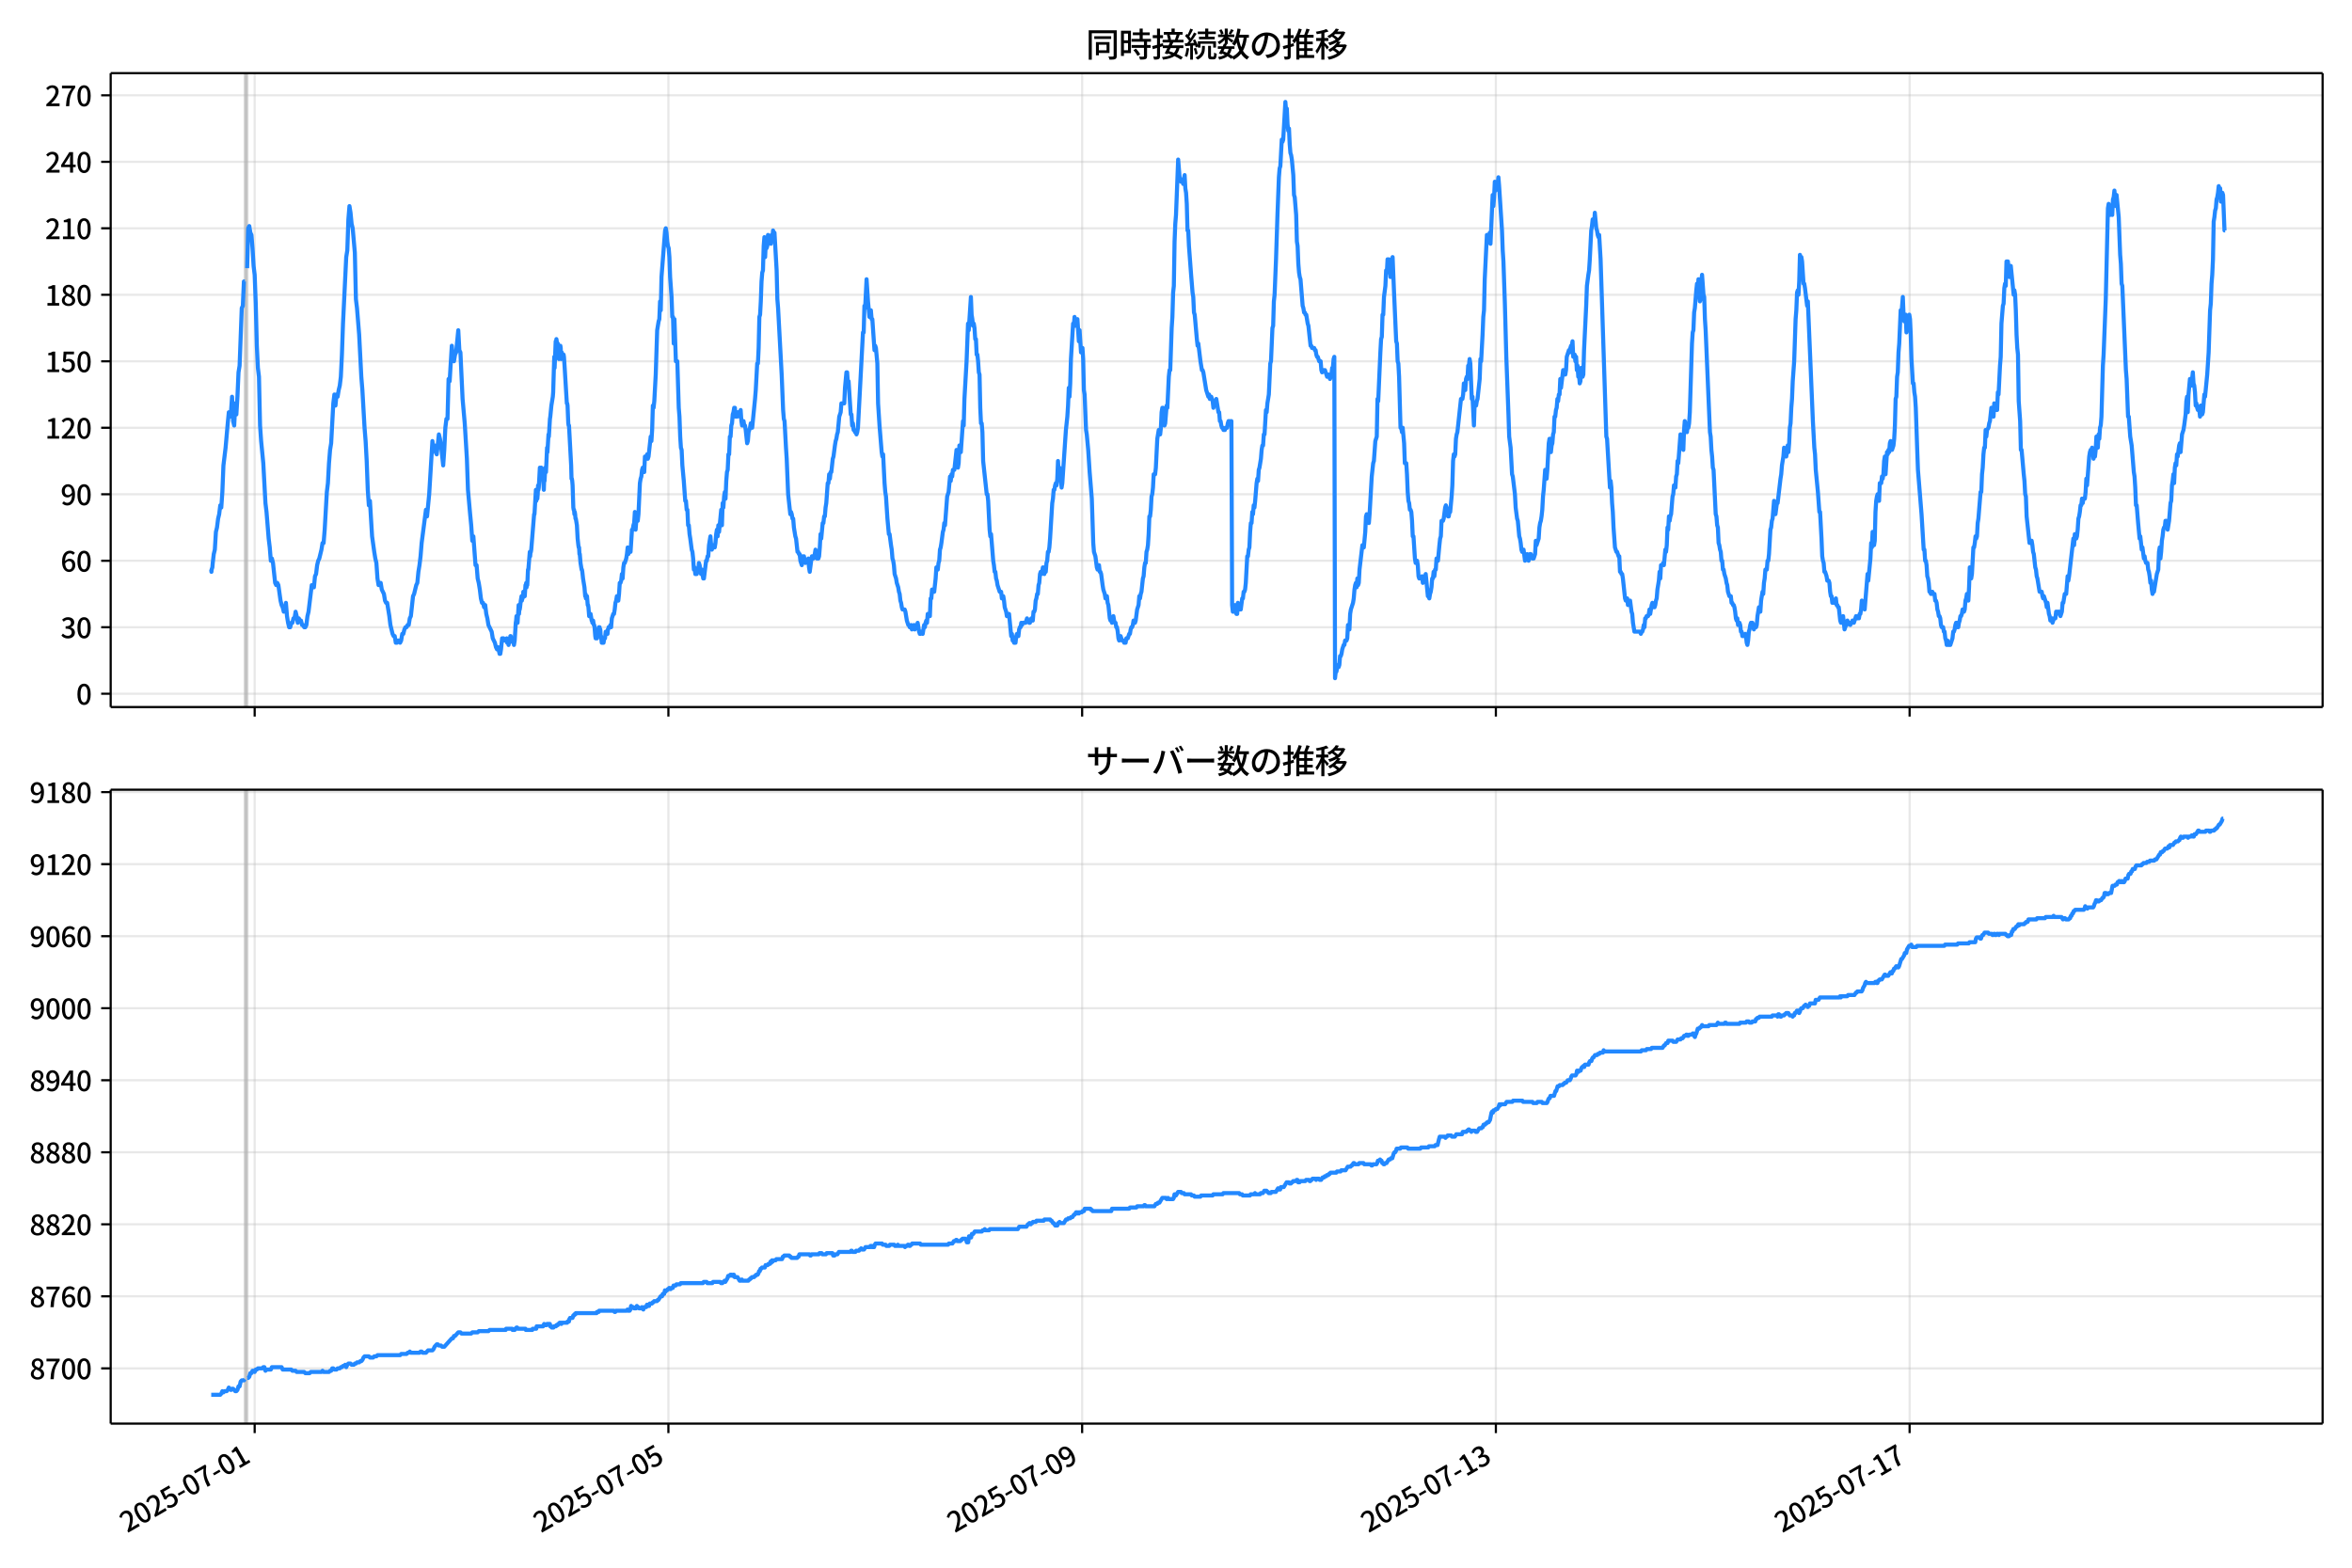 <!DOCTYPE svg  PUBLIC '-//W3C//DTD SVG 1.1//EN'  'http://www.w3.org/Graphics/SVG/1.1/DTD/svg11.dtd'>
<svg version="1.1" viewBox="0 0 864 576" xmlns="http://www.w3.org/2000/svg" xmlns:xlink="http://www.w3.org/1999/xlink">
 <defs>
  <style type="text/css">*{stroke-linejoin: round; stroke-linecap: butt}</style>
 </defs>
 <g id="aa">
  <g id="ab">
   <path d="m0 576h864v-576h-864z" fill="#fff"/>
  </g>
  <g id="ac">
   <g id="ad">
    <path d="m40.66 259.78h812.54v-232.9h-812.54z" fill="#fff"/>
   </g>
   <g id="ae">
    <path d="m89.991 259.78h.792v-232.9h-.792z" clip-path="url(#c)" fill="#808080" opacity=".3" stroke="#808080"/>
   </g>
   <g id="af">
    <g id="ag">
     <g id="ah">
      <path d="m93.553 259.78v-232.9" clip-path="url(#c)" fill="none" stroke="#b0b0b0" stroke-linecap="square" stroke-opacity=".3" stroke-width=".8"/>
     </g>
     <g id="ai">
      <defs>
       <path id="f" d="m0 0v3.5" stroke="#000" stroke-width=".8"/>
      </defs>
      <use x="93.553" y="259.778" stroke="#000000" stroke-width=".8" xlink:href="#f"/>
     </g>
    </g>
    <g id="aj">
     <g id="ak">
      <path d="m245.54 259.78v-232.9" clip-path="url(#c)" fill="none" stroke="#b0b0b0" stroke-linecap="square" stroke-opacity=".3" stroke-width=".8"/>
     </g>
     <g id="al">
      <use x="245.537" y="259.778" stroke="#000000" stroke-width=".8" xlink:href="#f"/>
     </g>
    </g>
    <g id="am">
     <g id="an">
      <path d="m397.52 259.78v-232.9" clip-path="url(#c)" fill="none" stroke="#b0b0b0" stroke-linecap="square" stroke-opacity=".3" stroke-width=".8"/>
     </g>
     <g id="ao">
      <use x="397.52" y="259.778" stroke="#000000" stroke-width=".8" xlink:href="#f"/>
     </g>
    </g>
    <g id="ap">
     <g id="aq">
      <path d="m549.5 259.78v-232.9" clip-path="url(#c)" fill="none" stroke="#b0b0b0" stroke-linecap="square" stroke-opacity=".3" stroke-width=".8"/>
     </g>
     <g id="ar">
      <use x="549.504" y="259.778" stroke="#000000" stroke-width=".8" xlink:href="#f"/>
     </g>
    </g>
    <g id="as">
     <g id="at">
      <path d="m701.49 259.78v-232.9" clip-path="url(#c)" fill="none" stroke="#b0b0b0" stroke-linecap="square" stroke-opacity=".3" stroke-width=".8"/>
     </g>
     <g id="au">
      <use x="701.487" y="259.778" stroke="#000000" stroke-width=".8" xlink:href="#f"/>
     </g>
    </g>
   </g>
   <g id="av">
    <g id="aw">
     <g id="ax">
      <path d="m40.66 254.89h812.54" clip-path="url(#c)" fill="none" stroke="#b0b0b0" stroke-linecap="square" stroke-opacity=".3" stroke-width=".8"/>
     </g>
     <g id="ay">
      <defs>
       <path id="b" d="m0 0h-3.5" stroke="#000" stroke-width=".8"/>
      </defs>
      <use x="40.66" y="254.892" stroke="#000000" stroke-width=".8" xlink:href="#b"/>
     </g>
     <g id="az">
      <!-- 0 -->
      <g transform="translate(27.96 258.88) scale(.1 -.1)">
       <defs>
        <path id="a" transform="scale(.016)" d="m1830-90q-460 0-806 275-346 276-535 823-188 547-188 1366 0 820 188 1357 189 538 535 803 346 266 806 266 461 0 800-269 340-269 528-803 189-534 189-1354 0-819-189-1366-188-547-528-823-339-275-800-275zm0 589q237 0 422 185 186 186 288 599 103 413 103 1091 0 679-103 1082-102 403-288 582-185 180-422 180-236 0-422-180-186-179-292-582-105-403-105-1082 0-678 105-1091 106-413 292-599 186-185 422-185z"/>
       </defs>
       <use xlink:href="#a"/>
      </g>
     </g>
    </g>
    <g id="ba">
     <g id="bb">
      <path d="m40.66 230.46h812.54" clip-path="url(#c)" fill="none" stroke="#b0b0b0" stroke-linecap="square" stroke-opacity=".3" stroke-width=".8"/>
     </g>
     <g id="bc">
      <use x="40.66" y="230.462" stroke="#000000" stroke-width=".8" xlink:href="#b"/>
     </g>
     <g id="bd">
      <!-- 30 -->
      <g transform="translate(22.26 234.45) scale(.1 -.1)">
       <defs>
        <path id="r" transform="scale(.016)" d="m1715-90q-371 0-656 90t-503 240q-217 150-377 323l359 474q211-205 479-359 269-153 634-153 269 0 467 92 199 93 311 266t112 423q0 256-125 451t-429 300q-304 106-835 106v551q467 0 732 105 266 106 384 291 119 186 119 423 0 307-192 489-192 183-531 183-269 0-503-119-233-118-438-316l-384 460q282 256 614 413 333 157 737 157 422 0 748-144 327-144 512-413 186-269 186-659 0-403-221-685-221-281-592-422v-26q269-70 490-227t349-400 128-557q0-422-215-726-214-304-573-468-358-163-787-163z"/>
       </defs>
       <use xlink:href="#r"/>
       <use transform="translate(57)" xlink:href="#a"/>
      </g>
     </g>
    </g>
    <g id="be">
     <g id="bf">
      <path d="m40.66 206.03h812.54" clip-path="url(#c)" fill="none" stroke="#b0b0b0" stroke-linecap="square" stroke-opacity=".3" stroke-width=".8"/>
     </g>
     <g id="bg">
      <use x="40.66" y="206.032" stroke="#000000" stroke-width=".8" xlink:href="#b"/>
     </g>
     <g id="bh">
      <!-- 60 -->
      <g transform="translate(22.26 210.02) scale(.1 -.1)">
       <defs>
        <path id="m" transform="scale(.016)" d="m1971-90q-339 0-634 144-294 144-518 435-224 292-352 733-128 442-128 1044 0 678 147 1161 148 483 397 784 250 301 570 445t665 144q397 0 688-147 292-147 490-359l-403-448q-128 154-327 253-198 99-409 99-307 0-567-182-259-182-413-605-153-422-153-1145 0-608 115-1002t326-589q212-195 493-195 212 0 375 121 163 122 259 343t96 522q0 300-90 511-89 212-259 320-169 109-419 109-211 0-451-134t-458-461l-25 538q134 192 313 323t374 201q196 71 375 71 397 0 694-163 298-163 467-490 170-326 170-825 0-468-195-817-195-348-512-544-317-195-701-195z"/>
       </defs>
       <use xlink:href="#m"/>
       <use transform="translate(57)" xlink:href="#a"/>
      </g>
     </g>
    </g>
    <g id="bi">
     <g id="bj">
      <path d="m40.66 181.6h812.54" clip-path="url(#c)" fill="none" stroke="#b0b0b0" stroke-linecap="square" stroke-opacity=".3" stroke-width=".8"/>
     </g>
     <g id="bk">
      <use x="40.66" y="181.602" stroke="#000000" stroke-width=".8" xlink:href="#b"/>
     </g>
     <g id="bl">
      <!-- 90 -->
      <g transform="translate(22.26 185.59) scale(.1 -.1)">
       <defs>
        <path id="k" transform="scale(.016)" d="m1562-90q-410 0-708 150-297 151-502 356l403 461q141-160 346-256t422-96q224 0 425 102 202 103 352 333 151 230 237 614 87 384 87 941 0 589-115 970t-323 563-496 182q-205 0-372-118-166-118-262-336t-96-525q0-301 86-512 87-211 259-323 173-112 417-112 224 0 460 141 237 141 448 461l32-544q-134-180-313-314t-371-208-384-74q-391 0-689 166-297 167-467 496-169 330-169 823 0 467 195 816t515 541 698 192q339 0 636-138 298-137 519-419 221-281 349-710t128-1018q0-691-141-1187t-391-807q-249-310-563-461-313-150-652-150z"/>
       </defs>
       <use xlink:href="#k"/>
       <use transform="translate(57)" xlink:href="#a"/>
      </g>
     </g>
    </g>
    <g id="bm">
     <g id="bn">
      <path d="m40.66 157.17h812.54" clip-path="url(#c)" fill="none" stroke="#b0b0b0" stroke-linecap="square" stroke-opacity=".3" stroke-width=".8"/>
     </g>
     <g id="bo">
      <use x="40.66" y="157.172" stroke="#000000" stroke-width=".8" xlink:href="#b"/>
     </g>
     <g id="bp">
      <!-- 120 -->
      <g transform="translate(16.56 161.16) scale(.1 -.1)">
       <defs>
        <path id="j" transform="scale(.016)" d="m544 0v608h1037v3277h-845v467q333 58 579 147 247 90 451 218h557v-4109h915v-608h-2694z"/>
        <path id="e" transform="scale(.016)" d="m282 0v429q697 621 1164 1136 468 515 701 956 234 442 234 826 0 256-87 451-86 196-262 301-176 106-445 106-275 0-506-151-230-150-422-368l-416 410q301 333 637 518 336 186 803 186 429 0 749-176t496-493 176-745q0-455-224-919t-615-935q-390-470-889-950 186 20 394 36t374 16h1184v-634h-3046z"/>
       </defs>
       <use xlink:href="#j"/>
       <use transform="translate(57)" xlink:href="#e"/>
       <use transform="translate(114)" xlink:href="#a"/>
      </g>
     </g>
    </g>
    <g id="bq">
     <g id="br">
      <path d="m40.66 132.74h812.54" clip-path="url(#c)" fill="none" stroke="#b0b0b0" stroke-linecap="square" stroke-opacity=".3" stroke-width=".8"/>
     </g>
     <g id="bs">
      <use x="40.66" y="132.743" stroke="#000000" stroke-width=".8" xlink:href="#b"/>
     </g>
     <g id="bt">
      <!-- 150 -->
      <g transform="translate(16.56 136.73) scale(.1 -.1)">
       <defs>
        <path id="l" transform="scale(.016)" d="m1715-90q-365 0-653 90t-506 237q-217 147-383 307l352 480q134-134 294-246t361-183q202-70 452-70 262 0 473 118 212 119 333 346 122 227 122 541 0 460-247 716-246 256-649 256-224 0-384-64t-365-198l-365 237 141 2240h2387v-627h-1747l-109-1204q154 77 307 118 154 42 340 42 397 0 723-160t518-490q192-329 192-847 0-519-224-887t-586-560q-361-192-777-192z"/>
       </defs>
       <use xlink:href="#j"/>
       <use transform="translate(57)" xlink:href="#l"/>
       <use transform="translate(114)" xlink:href="#a"/>
      </g>
     </g>
    </g>
    <g id="bu">
     <g id="bv">
      <path d="m40.66 108.31h812.54" clip-path="url(#c)" fill="none" stroke="#b0b0b0" stroke-linecap="square" stroke-opacity=".3" stroke-width=".8"/>
     </g>
     <g id="bw">
      <use x="40.66" y="108.313" stroke="#000000" stroke-width=".8" xlink:href="#b"/>
     </g>
     <g id="bx">
      <!-- 180 -->
      <g transform="translate(16.56 112.3) scale(.1 -.1)">
       <defs>
        <path id="g" transform="scale(.016)" d="m1830-90q-441 0-787 163-345 164-547 448-202 285-202 650 0 314 122 557t314 419 403 291v32q-256 186-442 458-185 272-185 643 0 365 176 640t480 425q304 151 694 151 410 0 704-160t457-439q164-278 164-649 0-237-96-448t-234-381q-137-169-291-278v-32q218-115 397-285 179-169 288-406t109-557q0-346-189-628-189-281-532-448-342-166-803-166zm314 2708q205 198 310 419 106 221 106 464 0 211-83 384t-247 272q-163 99-393 99-288 0-480-183-192-182-192-502 0-256 134-429 135-172 359-294t486-230zm-294-2170q236 0 418 89 183 90 285 253 103 164 103 388 0 211-90 367-89 157-246 272-157 116-368 215t-454 195q-244-173-398-426-153-252-153-553 0-237 118-416 119-179 324-282 205-102 461-102z"/>
       </defs>
       <use xlink:href="#j"/>
       <use transform="translate(57)" xlink:href="#g"/>
       <use transform="translate(114)" xlink:href="#a"/>
      </g>
     </g>
    </g>
    <g id="by">
     <g id="bz">
      <path d="m40.66 83.883h812.54" clip-path="url(#c)" fill="none" stroke="#b0b0b0" stroke-linecap="square" stroke-opacity=".3" stroke-width=".8"/>
     </g>
     <g id="ca">
      <use x="40.66" y="83.883" stroke="#000000" stroke-width=".8" xlink:href="#b"/>
     </g>
     <g id="cb">
      <!-- 210 -->
      <g transform="translate(16.56 87.868) scale(.1 -.1)">
       <use xlink:href="#e"/>
       <use transform="translate(57)" xlink:href="#j"/>
       <use transform="translate(114)" xlink:href="#a"/>
      </g>
     </g>
    </g>
    <g id="cc">
     <g id="cd">
      <path d="m40.66 59.453h812.54" clip-path="url(#c)" fill="none" stroke="#b0b0b0" stroke-linecap="square" stroke-opacity=".3" stroke-width=".8"/>
     </g>
     <g id="ce">
      <use x="40.66" y="59.453" stroke="#000000" stroke-width=".8" xlink:href="#b"/>
     </g>
     <g id="cf">
      <!-- 240 -->
      <g transform="translate(16.56 63.438) scale(.1 -.1)">
       <defs>
        <path id="q" transform="scale(.016)" d="m2170 0v3072q0 192 12 457 13 266 20 458h-26q-90-179-183-365-92-185-195-364l-921-1415h2579v-576h-3328v493l1875 2957h858v-4717h-691z"/>
       </defs>
       <use xlink:href="#e"/>
       <use transform="translate(57)" xlink:href="#q"/>
       <use transform="translate(114)" xlink:href="#a"/>
      </g>
     </g>
    </g>
    <g id="cg">
     <g id="ch">
      <path d="m40.66 35.023h812.54" clip-path="url(#c)" fill="none" stroke="#b0b0b0" stroke-linecap="square" stroke-opacity=".3" stroke-width=".8"/>
     </g>
     <g id="ci">
      <use x="40.66" y="35.023" stroke="#000000" stroke-width=".8" xlink:href="#b"/>
     </g>
     <g id="cj">
      <!-- 270 -->
      <g transform="translate(16.56 39.008) scale(.1 -.1)">
       <defs>
        <path id="i" transform="scale(.016)" d="m1235 0q32 646 109 1187t224 1024 384 941 576 938h-2208v627h3027v-455q-409-512-665-989-256-476-397-969t-205-1053-90-1251h-755z"/>
       </defs>
       <use xlink:href="#e"/>
       <use transform="translate(57)" xlink:href="#i"/>
       <use transform="translate(114)" xlink:href="#a"/>
      </g>
     </g>
    </g>
   </g>
   <g id="ck">
    <path d="m77.594 209.29.075.814.066-.814.274-.814.14-1.629.373-3.257.395-1.629.397-6.515.395-1.629.41-3.257.394-1.629.397-3.257.373.814.396-5.7.396-9.772.792-6.515.792-8.958.396-4.072.396 1.629.396-1.629.396-5.7.396 8.958.396 1.629.396-8.143.396 4.072.396-6.515.396-8.958.396-2.443.792-21.173.396-.814.396-8.958h.396m.792-4.886.396-14.658.396-.814.396 2.443.396.814.396 4.886.396 6.515.396 3.257.396 10.586.396 15.472.396 8.143.396 3.257.396 17.915.396 5.7.792 8.143.792 14.658.396 3.257.792 9.772.396 3.257.396 4.886.396-.814.396 1.629.792 7.329.396.814.396-.814.396.814.792 5.7.396 1.629.396.814.396 1.629.396-.814.396-2.443.396 4.886.396 2.443.396 1.629h.396l.396-1.629h.396l.396-1.629h.396l.396-2.443.396 1.629.396 2.443.396-1.629.396.814h.396l.396 1.629h.396l.396.814h.396l.396-.814.396-3.257.396-1.629 1.187-9.772.396.814h.396l.396-4.072.396-.814.396-3.257.396-1.629.396-.814.792-3.257.396-2.443h.396l.396-4.886.792-13.844.396-3.257.396-7.329.396-4.886.396-2.443.792-14.658.396-3.257.396 4.072.396-4.072.396.814.396-2.443.396-1.629.396-3.257.396-8.143.396-11.401 1.187-24.43.396-2.443.396-11.401.396-4.886.396 2.443.396 4.072.396 1.629.792 8.958.396 17.101.396 3.257.792 9.772.792 15.472.396 4.886.792 13.844.396 4.886.396 7.329.396 10.586.396 5.7.396-1.629.792 13.029.792 5.7.396 2.443.396 1.629.396 5.7.396 2.443.396-.814h.396l.396 2.443.792 1.629.396 2.443.396.814h.396l.792 4.886.396 3.257.792 3.257.396.814h.396l.396 2.443h.396l.396-.814h.396l.396.814.396-.814.396-2.443h.396l.396-1.629.396-.814h.396l.396-.814h.396l.396-2.443.396-.814.792-7.329.396-.814.792-3.257.396-.814.396-4.072.396-2.443.396-3.257.396-4.886 1.583-12.215.396 2.443.792-8.143 1.187-19.544.396 3.257.396-1.629.396 2.443.396.814.792-7.329.396 1.629.396 2.443.792 7.329.396-5.7.396-8.143.396-3.257h.396l.396-14.658.396.814.792-13.029.396 4.072.396 1.629.396-2.443.396-.814.792-8.143.396 7.329.396.814.792 17.101.792 8.958.792 13.029.396 11.401.792 8.958.396 4.072.396 5.7.396-1.629.792 10.586h.396l.396 4.886.396 1.629.396 2.443.396 3.257.396 1.629h.396l.396 1.629.396-.814.396 3.257.396 1.629.396 2.443 1.187 2.443.396 2.443.792 1.629.396 1.629.396.814.396-.814.528 2.443h.264l.264-1.629.396-4.072h.264l.132.814.132-.814.132.814h.924l.132-.814.132 1.629h.132l.132-.814.264 1.629.132-.814h.132l.132-1.629.132.814.132-1.629h.132l.264 1.629h.528l.132.814h.132l.132.814.264-1.629.396-6.515.132-.814.132-1.629h.264l.132 2.443.396-6.515.132 3.257.132-1.629h.132l.132-.814.264-2.443.264-1.629.132 1.629.132-.814h.132l.132-.814.132-1.629h.264l.132 1.629h.132l.264-4.072h.132l.132-.814.132 1.629.132-1.629.132.814.264-5.7h.132l.528-6.515.132 1.629.132-1.629h.132l.132-.814 1.055-13.029h.132l.528-8.958.132 4.072.132-2.443h.132l.132 1.629.132-1.629.132-3.257.132 1.629.132-.814.396-7.329.264 1.629.132-1.629h.132l.132.814.132 2.443h.132l.132.814h.132l.264 4.072.132-4.072.132.814.264-4.886.264 1.629.396-8.958.132 1.629.396-6.515.132.814.396-6.515.132-.814.396-4.072.528-3.257.132-1.629.264-8.958.132-4.072.132 4.072.396-9.772.132.814.132-1.629.396 2.443.132-.814.396 5.7.132-4.886.264 2.443.132-2.443.132.814.132 4.072.264-2.443.132.814h.528l.132.814.264 4.072.792 13.029h.132l.132.814.264 6.515.132.814h.132l.792 14.658.132 4.886h.132l.132.814.132 1.629.264 8.143.132.814h.132l.132 1.629.132-.814.132.814.132 1.629h.132l.396 2.443.264 4.886.264 2.443.132.814h.132l.132 2.443h.132l.264 3.257.396 2.443h.132l.132.814.264 2.443.528 3.257.264 3.257.132-.814.132 1.629.132-.814h.264l.264 3.257h.132l.132.814.264 3.257h.264l.132-.814h.132l.396 2.443h.132l.132.814.132-.814h.132l.264 1.629h.132l.132.814.264 3.257.132.814h.264l.132-.814.132.814.264-2.443h.132l.264-1.629.132.814.132-.814.132.814h.132l.132 2.443h.132l.264 2.443h.66l.264-1.629h.264l.264-2.443h.264l.132.814h.264l.132-1.629h.132l.132-.814h.396l.264-.814.264.814.264-3.257.528-1.629h.264l.264-1.629.264-2.443.264-.814.264-1.629.528 1.629.264-2.443.264-4.072h.264l.264-.814.264-2.443.264 1.629.264-4.072.264-1.629h.264l.528-1.629.264-1.629.264-2.443.264 2.443.264-1.629.264.814h.264l.528-8.143h.264l.264-1.629.264-.814.264-4.072.264 6.515.264-3.257h.528l.264-2.443.528-11.401.264-1.629.264-.814.264-2.443.264-.814.528 1.629.264-5.7.264.814h.264l.264-1.629.264 1.629.264-.814.792-7.329.264 1.629.264-4.072.264-8.958.264.814.264-2.443.528-9.772.528-16.287.528-3.257.264-.814.264-6.515.264 3.257.264-12.215 1.319-17.101.264-.814.264 1.629.264 3.257.264 1.629.264.814.264 3.257.264 7.329.528 7.329.264 7.329h.264l.264 9.772.264-8.958.528 15.472h.528l.528 17.101.264 3.257.264 7.329.264 4.072.264.814.264 5.7.528 5.7.528 7.329h.264l.264 3.257h.264l.264 5.7h.264l.264 3.257.264 1.629.528 4.072.264.814.264 2.443.264 4.072.264-.814.264 2.443h.528l.264-.814h.264l.264-3.257.264.814.528 3.257.264-1.629.528 3.257h.264l.792-6.515h.264l.264-1.629h.264l.264-4.072.528-3.257.264 3.257.264 1.629.528-1.629h.264l.264.814.264-1.629.264-3.257.264-1.629.264 2.443.264-4.072.264 2.443.792-8.143.264 5.7.264-8.143.264 1.629.264-4.072.264-1.629.264 2.443.264-6.515.264-3.257.264-.814.264-5.7h.264l.264-6.515h.264l.264-4.072.264-.814.264-3.257.264-.814.264-1.629h.264l.264 3.257.264-1.629.264 1.629.264-1.629h.528l.264 1.629.264-2.443.264 4.072.264 1.629h.264l.264-1.629.264 1.629h.264l.264 1.629.528 4.886.264-.814.264-3.257.528-1.629.264-1.629.528 1.629 1.055-10.586.264-3.257.528-9.772h.264l.264-5.7.264-11.401.264-.814.264-4.886.264-7.329.264-3.257.264-.814.264-8.958.264-3.257.264 7.329.264-5.7.264 2.443.264-.814.264-4.072.264 2.443.528-1.629.264 2.443.264-3.257.264 1.629.264-3.257.264.814h.264l.792 13.844.264 10.586.264 3.257 1.319 24.43.528 13.029.264 3.257.264.814.528 9.772.264 4.072.528 13.029.792 7.329.264-.814.264.814.264 1.629h.264l.264 3.257.528 3.257.264.814.528 4.886h.264l.264.814h.264l.264 2.443.528 1.629.264-3.257.264.814.264-.814.264 1.629.264.814.264-.814h.528l.264-.814.264 3.257.264 1.629.528-4.072.264-1.629h.264l.264.814.528-1.629.264-1.629.528 3.257.264-1.629.264 1.629.264-.814.264-3.257.264-4.886.264 1.629.528-5.7h.264l.264-2.443h.264l.264-3.257.264-1.629.528-7.329h.264l.264-3.257.264 1.629.264-2.443h.264l.528-4.886.264-.814.528-4.072.264-1.629.264-.814.264-1.629.264-.814.528-5.7.528-1.629.264-3.257h1.055l.264-5.7.528-5.7h.264l.264 4.072.264-.814.792 12.215h.264l.264 4.072.264-.814.264 2.443h.264l.264.814h.264l.264.814.264-.814.264-1.629 1.847-35.016h.264l.264-9.772.264.814.528-10.586.528 8.143.528 5.7.264-.814.264-1.629.264 3.257h.264l.792 11.401.264-1.629.264.814.528 5.7.264 14.658.528 8.143.792 9.772.264 1.629.264-.814.528 10.586.264 3.257.264 1.629.528 8.143.528 5.7h.264l.528 4.072.264 1.629.264 3.257.264.814.264 1.629.264 3.257.528 1.629.264 1.629.528 1.629.264 1.629.264.814.264 2.443.264.814.264 1.629.264.814h.792l.264.814.528 3.257.528 1.629h.264l.264.814h.264l.264-.814.264 1.629.264-.814h.264l.264-.814.264 1.629.528-1.629.264.814.264-1.629.528 3.257.264.814h.264l.264-.814h.264l.264.814.528-3.257.264.814.264-1.629.264-.814.264.814.264-3.257.264.814h.528l.264-6.515h.264l.264-3.257.264.814h.528l.528-4.886.264-4.072h.264l.264.814.264-2.443.264-.814.264-4.072.264-.814.264-1.629.528-4.072.264-.814.264-2.443.264.814.792-10.586.528-1.629.528-5.7.264 1.629.264-2.443.264.814.264-2.443h.528l.792-7.329.264 2.443.264 4.072.264-1.629.264-6.515.264 2.443h.264l.792-11.401.264 1.629.264-9.772.792-13.844.528-13.844.264 2.443.792-12.215.264 6.515.264 1.629.264 2.443.264-.814.264 1.629.264 4.072h.264l.264 5.7h.264l.264 2.443.264 4.072.264.814.264 12.215.264 5.7h.264l.264 3.257.264 10.586 1.319 12.215h.264l.264 2.443.528 10.586.264 2.443.264-.814.792 9.772.264 1.629.264 2.443h.264l.264 2.443.264.814.264 1.629.792 2.443h.528l.264 2.443.264-.814h.264l.264 1.629.264 2.443.528 1.629.264 1.629h.264l.264-.814h.264l.792 8.143.264-.814.264 2.443h.264l.264.814h.528l.264-2.443.264-.814.264.814h.264l.264-2.443.264-.814h.264l.264-1.629.264.814.264-.814h1.055l.528-1.629.264.814h.264l.264.814h.264l.528-1.629h.264l.264.814.264-3.257h.264l.264-.814.264-3.257.264-.814.264-1.629h.264l.264-3.257.264-.814.264-3.257.264-.814.264.814.264-.814.264-1.629h.264l.264 2.443.264-1.629.264.814.264-3.257.264-.814.264-3.257h.264l.264-1.629.264-3.257.792-13.029.264-1.629.264-3.257h.264l.264-1.629.264-.814.264.814.264-2.443.264-6.515.264 4.886.264-2.443.264 1.629.528 5.7.264-1.629 1.319-19.544.528-4.886.264-4.072.264-6.515.264 3.257.264-4.886.264-8.958.792-13.029.264.814.264-3.257.264 3.257.264-2.443.264.814.264-.814.528 8.143.264-4.072.528 8.143.264-1.629h.264l.264 4.072.264 11.401.264 1.629.528 13.029.264 1.629.528 5.7.528 8.143.792 9.772.528 16.287.264 3.257.528 1.629.528 4.072.264.814h.264l.264-1.629.264 2.443h.264l.264.814.528 4.072.264 1.629.528 1.629.264 1.629h.264l.264-.814.264 2.443.264.814.528 4.886.264.814.264-.814.264 1.629.264-1.629.264-.814.264 1.629.264.814h.264l.264 1.629h.264l.264 1.629.264 2.443.264.814.528-1.629.528 1.629h.528l.264.814h.528l.264-1.629h.528l.528-1.629h.264l.264-1.629.264-.814h.264l.264-.814.264-1.629h.264l.264.814.264-.814.528-4.072.528-1.629.264-3.257.264.814.264-1.629.264-.814.528-4.886.264-.814.264-3.257.264-1.629h.264l.264-4.072.264-.814.264-1.629.264-4.072.264-6.515h.264l.264-2.443.264-4.886.264-.814.264-2.443.264-4.886h.528l.264-2.443.528-10.586.528-3.257h.264l.264 1.629.264-2.443.264-5.7.264-1.629h.264l.528 6.515.264-.814.528-6.515.264.814.528-11.401.264-2.443h.264l.528-15.472.264-4.072.264-8.958.264-2.443.264-16.287.264-6.515.264-3.257.792-20.358.528 6.515.528 1.629.264-.814h.264l.264 1.629.528-3.257.264 4.886.264 1.629.264 4.072.264 9.772h.264l.264 5.7.792 10.586.528 6.515.264 1.629.264 5.7.264.814.792 8.958.264 2.443.264-.814.792 6.515.528 3.257h.264l.264.814 1.055 6.515.792 2.443.264-.814.264 1.629.264-.814h.264l.528 1.629.264 2.443.264-1.629.264.814.264-.814.264-1.629.792 4.886h.264l.264 3.257h.264l.264 1.629.264.814h.264l.264.814h.528l.264-.814h.528l.264-1.629.264-.814h.264l.264.814.264-.814h.264l.264 67.589.264 2.443h.264l.264-1.629.264-.814.264 2.443.264.814h.264l.264-4.072.264.814.264 1.629.264-.814.264.814.528-4.072h.264l.264-2.443h.264l.264-.814.264-2.443.528-9.772h.264l.264-2.443.264-.814.264-5.7.264-3.257h.264l.264-4.072.264.814.264-3.257.264.814.264-2.443.528-6.515.264-1.629.264.814.264-4.072.264-.814.528-3.257.264-3.257.264-1.629h.264l.264-4.072h.264l.528-8.958.264.814.264-3.257.528-3.257.528-11.401.264-.814.528-12.215.264-.814.264-8.958.264-2.443.528-13.029.528-16.287.528-13.844.264-3.257.264-.814.528-9.772.264.814.264-.814.792-13.844.264 3.257.264-.814.264 5.7.264 2.443.264-.814.264 5.7.264 3.257.264.814.264 1.629.528 5.7.264 7.329.264.814.528 6.515.264 9.772.264 1.629.264 6.515.264 3.257.264 1.629.264.814.528 6.515.264 3.257.264.814.264 1.629h.264l.264.814h.264l.528 3.257.264.814.792 7.329h.264l.264.814h.792l.264.814h.264l.264 1.629.264.814h.264l.528 1.629h.528l.264 3.257.264.814.264-.814h.792l.792 2.443.264-.814h.264l.528 1.629.528-1.629.264-2.443h.264l.264-3.257.264-.814.264 118.08.264-2.443h.264l.264-1.629.264-.814.264.814.264-.814.264-3.257h.264l.264-.814.264-1.629.528-1.629h.264l.264-1.629h.528l.264-.814.264-4.886h.264l.264 1.629.264-5.7.264-1.629.792-2.443.264-1.629.264-3.257.264-1.629.264-.814.264 1.629.264-3.257.264 2.443.264-.814.264-4.886 1.055-8.958h.264l.264.814.528-5.7.264-5.7.264-.814.264 2.443.264-.814.264 1.629.264-3.257.792-13.844.528-4.886.264-.814.528-7.329.528-1.629.264-13.844.264.814.792-17.915.264-4.886.264-.814.264-8.143h.264l.264-6.515.528-4.072.264-5.7.264.814.264-4.886.264.814.264-.814.528 6.515.264-4.072h.264l.264-3.257.528 13.029.792 17.915.264.814.264 6.515.264.814.264 4.886.528 18.73h.264l.264 1.629.264-1.629.528 5.7.264 7.329h.528l.264 4.072.264 6.515.264 3.257.264.814.264 2.443h.264l.264.814.264 3.257.264 5.7h.264l.528 8.143.264 1.629h.264l.264-.814.264 1.629.264 4.072.264.814h.792l.264-.814.264 2.443.264-.814h.264l.264-1.629.264-.814.792 8.143h.264l.264.814.264-1.629.264-.814.264-1.629.264-3.257h.264l.264-2.443.264 1.629.264-2.443h.264l.264-4.072.264.814h.264l.528-5.7.264-2.443.264-.814.264-5.7h.528l.264-.814.528-4.072.264-.814.264.814.264 2.443.264.814h.264l.264-1.629h.264l.528-5.7.264-4.072.264-8.958.264-2.443.264.814.264-.814.264-5.7.264-1.629.264-.814 1.319-12.215h.528l.264-1.629.264-4.072.264 1.629.264.814.264-4.072.264-.814.264.814.264-4.886h.264l.264-2.443.264 1.629.528 13.029.264-.814.528 10.586.264-8.143.264.814h.264l.264-1.629.264-.814.792-7.329.264-7.329.264.814.528-9.772.264-6.515.264-2.443.264-11.401.792-16.287h.264l.264 1.629.264-.814.264-1.629.264 4.072.792-17.915.264 4.072.264-3.257.264-5.7.264 3.257.792-2.443.264-2.443.264 3.257 1.055 16.287.264 7.329.264 4.072.528 15.472.528 19.544.792 21.173.264 8.143.528 4.072.528 9.772.264.814.792 6.515.264 4.886.528 4.072.264.814.528 5.7.264.814.264 1.629.264 2.443.264.814h.264l.264-.814.528 4.072.792-2.443.264 1.629.264.814.264-1.629.264-.814h.264l.528 1.629h.528l.528-1.629.264-4.886.264 1.629.792-2.443.264-4.072.264-1.629.264-.814.264-1.629.264-2.443.264-4.886.264-2.443.528-7.329.264 2.443.264.814.264-3.257.528-9.772.264-1.629h.264l.264 4.886.264-2.443.264-.814.264-3.257.264-.814.264-5.7h.264l.264-2.443.264-.814.264-3.257.264.814.264-2.443h.264l.264-5.7.264 3.257.792-6.515h.264l.264 1.629h.264l.264-1.629.264-4.886.792-2.443.264.814.264-1.629.264-.814h.264l.264-1.629.264 5.7.264-.814h.264l.264 2.443.264-1.629.264 4.886.264-1.629.264 4.072.264-.814.264 3.257.264-.814.264-4.886.264 3.257h.264l.264-.814.264-8.958.792-16.287.264-7.329.528-4.072.264-1.629.264-4.072.528-10.586.264-1.629.264-2.443h.264l.264 1.629.264-4.072.528 5.7.264.814.264 1.629.264.814.264-.814.528 8.958 2.111 65.146.264.814 1.055 17.915.264-2.443.264 2.443.264 5.7.264 3.257.264 5.7.528 7.329.528 1.629h.264l.528 1.629h.264l.264 5.7h.264l.264.814h.264l.264 1.629.792 7.329.264.814.264-.814h.264l.264 2.443.264-.814h.264l.264-.814.528 4.072.264.814.264 3.257.528 3.257h2.111l.264.814.264-.814h.264l.264-.814.264-1.629.264.814.264-3.257h.264l.264-.814h.528l.264-.814.264-1.629.264 1.629.528-3.257.264-.814.528 1.629h.264l.264-.814.264-1.629.264-.814.264-3.257.528-3.257.264-3.257.264 2.443.264-4.886h.528l.264-.814.264.814.528-5.7.264.814.264-2.443.264-6.515.264.814.264-4.886.264 1.629.264-1.629.264-.814.528-6.515.264-.814.264-3.257.264.814h.264l.264-4.072.264-.814.264-4.886.264.814.792-10.586.264 4.886.264-1.629.264.814.264 1.629.264-7.329.264-3.257.264.814.264 2.443.264.814.264-2.443.264.814.264-1.629.264-4.072.792-25.244.264-4.072.264-.814.264-6.515.264-1.629.528-6.515.264-2.443.264 3.257.264-4.886.528 8.143.264-.814.264-6.515.264-2.443.528 7.329.264.814.264 8.143.264 4.072 1.583 37.459.264 1.629.264 4.886.264 2.443.264 4.072.264.814.792 16.287.264.814.264 3.257.264.814.264 5.7.264.814.264 1.629.264.814.264 3.257h.264l.264 3.257h.264l.264 1.629.528 1.629.264 1.629.264.814.264 2.443.528 1.629h.528l.264 2.443h.264l.264.814h.264l.264.814.264 1.629.264 2.443.264.814.264-.814.264 2.443.264-.814h.264l.264.814.264 2.443h.264l.264 1.629h.792l.264-.814.264.814.264 2.443.264.814.264-1.629.264-3.257.264-.814.264-1.629.264-.814.264.814.264-.814.264.814.264 1.629.264-1.629h.264l.264.814.264-.814.264-3.257.528-3.257.264 1.629h.264l.264-4.072.528-3.257.264.814.264-4.072.264-1.629.264-3.257h.528l.264-3.257h.264l.264-2.443.528-8.958.264-.814.264-2.443.264-.814.528-6.515.264 3.257.264 1.629.528-4.072h.264l1.055-8.958.264-1.629.264-3.257.528-3.257.264-3.257.264.814.264 1.629.264.814.264-1.629.264-2.443.264 2.443.264-3.257.264-5.7.264-1.629.264-5.7.264-3.257.264-6.515.528-7.329.528-15.472.264-3.257.264-6.515.264-.814.264 1.629.264-4.886.264-9.772.264 2.443.264-1.629.264 1.629.528 8.143h.264l.264 1.629.792 6.515.264-1.629 1.847 43.974.528 9.772.264 2.443.264 5.7.792 8.143.528 7.329h.264l.528 9.772.264 6.515.264 1.629.264.814.264 3.257h.264l.528 1.629.264 1.629h.528l.264.814.264 3.257.264 1.629h.264l.264 2.443.264-.814.264.814h.528l.264-1.629.264 2.443h.264l.264.814h.264l.528 4.886.264.814h.264l.264-1.629.264-.814.528 4.886.528-1.629h.264l.264-1.629.264.814h.528l.264.814.264-.814h.264l.264-.814.264.814h.264l.792-2.443.264.814h.264l.264-.814.264.814.264-1.629h.264l.264-1.629.264-3.257 1.055 3.257 1.055-13.029.264 2.443.792-8.143.264-5.7.264 1.629.264-5.7.264 1.629.264 3.257.264-1.629.264-10.586.264-4.072.264-1.629.264-.814h.264l.264 2.443.264-6.515h.528l.264-2.443.264.814.264-1.629.264-4.886.264-1.629.264 6.515.528-8.143.264.814.264-1.629.264.814.264-3.257.264-.814.264 3.257h.264l.528-1.629.264-2.443.264-4.886.264-9.772.264-.814.264-7.329.264-1.629.264-7.329.264-3.257.528-12.215.264 1.629.528-6.515.264 6.515.264 2.443h.264l.264-2.443.264 6.515.264-1.629.264.814.528-5.7.264 1.629.264 5.7.264 8.958.528 8.958h.264l.264 3.257.264 1.629.264 4.072.528 15.472.264 7.329 1.319 16.287.792 13.029h.264l.264 4.072h.264l.264 1.629.264 4.072.264.814.264 1.629.264 3.257h.264l.264.814h.264l.264-.814.264.814h.528l.264 2.443h.264l.264.814.264 2.443.264.814.264 1.629h.264l.264.814.264 2.443.264.814h.528l.264 1.629h.264l.264 2.443.264.814.264 1.629.264-1.629.264 1.629h.792l.792-2.443.264-2.443h.264l.264-.814.264-1.629.264-.814h.264l.264 1.629h.264l.264-1.629.264-.814.264-1.629h.264l.264-.814.264-1.629h.264l.264.814.264-.814.264-3.257.264-.814.264-1.629h.264l.264 2.443.264-4.886.264-7.329.264.814.264 3.257.264-1.629.528-9.772h.264l.264-1.629.264-2.443.264.814.264-.814.264-4.886.264-1.629.792-9.772h.264l.264-6.515.264-2.443.264-4.886.264-2.443h.264l.264-6.515.264 2.443.264-2.443.528-.814.264-1.629.264-.814.528-4.886h.264l.528 3.257.264-4.886.264.814h.264l.264 1.629h.264l.264-6.515.264.814.528-10.586.264-3.257.264-12.215.528-6.515.264-.814.264-5.7.264-1.629.264.814.264-8.958h.528l.528 5.7h.264l.264-4.072 1.055 10.586.264-1.629.264 1.629.264 5.7.264 8.958.264 4.886.264 2.443.264 17.101.528 7.329.264 10.586h.264l.792 8.958.264 2.443.264 4.886.264.814.264 7.329 1.055 9.772h.528l.264-.814.264 1.629.264 2.443.264.814.528 4.886.264.814.264 2.443.264.814.792 4.886h.792l.264 1.629.264.814.264-.814.792 2.443.264 1.629.264-1.629.528 4.072.264.814.264 1.629.264-.814h.264l.264 1.629.528-1.629h.528l.264-2.443.264.814.264-.814h.528l.528 1.629.528-1.629.264-3.257h.264l.528-3.257h.528l.528-6.515.264 1.629.264-1.629 1.583-13.844.264 2.443.264-4.072.528 1.629.264-.814.264-2.443.264-4.072.264-.814.264-1.629.264-2.443h.264l.264-2.443.264 1.629.264-1.629h.528l.264-2.443.264-4.886.264 2.443.792-10.586.264-1.629.264-.814.264 1.629.264-2.443.264.814.264 3.257.264-2.443.264 1.629.264-2.443.264-4.886.264.814.264 3.257.264-4.886.264 1.629.264-4.072.264-.814.264-3.257.528-18.73.264-4.072.792-20.358.792-33.387.264-1.629.528 4.072.264-1.629h.264l.264 1.629.264-5.7.264-.814.264-2.443.528 5.7.264-4.072.792 8.143.528 13.844.264 3.257.264 7.329.264.814 1.319 30.944.264 3.257.528 13.844h.264l.528 7.329.528 3.257.792 9.772.264 1.629.264 4.072.264 6.515h.264l.528 6.515.528 5.7.264-.814.528 4.886.264-.814.528 4.072.264-.814.264 1.629.264.814h.528l.264 2.443.264.814.264 1.629.264 2.443.264-.814.264 3.257.264 1.629.264-1.629.264.814 1.055-6.515.528-1.629.264-6.515.264-1.629.264 4.072.264-2.443.264-4.072.264-1.629.264-2.443.264-.814h.264l.264-2.443h.264l.264 2.443.264.814.528-3.257.528-6.515.264-.814.264-5.7.264-1.629.264-2.443.264 3.257.264-5.7.264-1.629.264.814.264-4.072.264.814.528-4.072.264-.814.264 3.257.528-6.515.528-1.629.264-1.629.528-4.072.264-4.886.264-1.629.264 5.7.264-6.515.528-5.7.264.814.264 1.629.528-4.886.264 4.072.264.814.264 2.443.264 4.886.264-.814.264 1.629.264.814h.528l.264 2.443.264-4.072.264 3.257h.264l.264-.814.528-6.515.264.814.792-8.143.528-8.143.528-15.472.264-2.443.264-7.329.264-3.257.264-5.7.264-13.844.264-1.629.264-2.443.264-.814.264-3.257.264-.814.264-1.629.264-2.443.264 2.443.264-1.629.264 4.886.264-2.443.264-.814.264.814.528 13.029h.264v0" clip-path="url(#c)" fill="none" stroke="#28f" stroke-linecap="square" stroke-width="1.5"/>
   </g>
   <g id="cl">
    <path d="m40.66 259.78v-232.9" fill="none" stroke="#000" stroke-linecap="square" stroke-width=".8"/>
   </g>
   <g id="cm">
    <path d="m853.2 259.78v-232.9" fill="none" stroke="#000" stroke-linecap="square" stroke-width=".8"/>
   </g>
   <g id="cn">
    <path d="m40.66 259.78h812.54" fill="none" stroke="#000" stroke-linecap="square" stroke-width=".8"/>
   </g>
   <g id="co">
    <path d="m40.66 26.88h812.54" fill="none" stroke="#000" stroke-linecap="square" stroke-width=".8"/>
   </g>
   <g id="cp">
    <!-- 同時接続数の推移 -->
    <g transform="translate(398.93 20.88) scale(.12 -.12)">
     <defs>
      <path id="x" transform="scale(.016)" d="m1587 3936h3232v-518h-3232v518zm320-1114h557v-2534h-557v2534zm301 0h2291v-2086h-2291v512h1734v1069h-1734v505zm-1683 2260h5113v-570h-4524v-5056h-589v5626zm4768 0h595v-4896q0-250-67-397t-227-218q-160-77-426-96t-675-19q-13 83-45 192t-77 218q-45 108-89 185 281-13 527-13 247 0 330 0 83 7 118 42 36 35 36 112v4890z"/>
      <path id="v" transform="scale(.016)" d="m2714 4672h3238v-525h-3238v525zm-244-1235h3712v-538h-3712v538zm20-1184h3635v-531h-3635v531zm1523 3155h595v-2310h-595v2310zm832-2451h589v-2823q0-230-61-364-61-135-227-199-167-70-423-86t-633-16q-20 121-78 285-57 163-121 284 275-6 509-9t310-3q77 6 106 28 29 23 29 93v2810zm-2023-1677 487 282q153-160 313-352t294-381q135-189 206-343l-519-313q-64 153-189 348-124 196-278 394-154 199-314 365zm-2086 3718h1619v-4281h-1619v544h1056v3187h-1056v550zm32-1843h1293v-537h-1293v537zm-320 1843h563v-4832h-563v4832z"/>
      <path id="w" transform="scale(.016)" d="m3866 5408h614v-870h-614v870zm-1479-653h3597v-518h-3597v518zm-230-1485h4e3v-518h-4e3v518zm825 922 519 102q64-160 121-342 58-182 96-352 39-170 45-304l-544-128q-6 134-42 313-35 180-83 365-48 186-112 346zm1856 109 589-71q-96-275-202-557-105-281-195-486l-518 77q58 147 122 329 64 183 118 372t86 336zm-2643-2106h3943v-518h-3943v518zm1408 685 602-115q-167-371-362-784t-390-797-362-685l-525 179q160 288 346 666t368 784 323 752zm-659-2157 358 403q352-102 733-240 381-137 752-304 371-166 697-336 327-169 558-329l-384-461q-218 160-532 336-313 176-685 345-371 170-755 323-384 154-742 263zm1894 1114 583-71q-122-550-353-944-230-393-604-662t-922-435q-547-167-1296-269-25 128-93 269-67 141-137 230 678 64 1168 192t819 349q330 221 531 550 202 330 304 791zm-4684 217q396 90 953 240 557 151 1120 311l77-544q-525-154-1053-311-528-156-963-284l-134 588zm121 2093h1965v-563h-1965v563zm819 1248h576v-5229q0-236-51-374t-192-208q-141-77-355-99-214-23-541-16-13 115-64 288t-109 294q205-6 381-6t234 0q64 0 92 28 29 29 29 93v5229z"/>
      <path id="u" transform="scale(.016)" d="m4058 5408h595v-1798h-595v1798zm-1415-563h3443v-499h-3443v499zm231-992h3008v-499h-3008v499zm-224-877h3475v-1203h-531v729h-2432v-729h-512v1203zm1964-877h551v-1881q0-122 22-157 23-35 106-35 25 0 92 0 68 0 135 0t99 0q51 0 83 54t45 224 19 515q90-70 234-131t259-93q-19-429-83-662-64-234-183-326-118-93-316-93-39 0-103 0t-134 0-138 0q-67 0-99 0-237 0-365 64t-176 218q-48 153-48 422v1881zm-1164-6h550v-455q0-243-48-528-48-284-186-579-137-294-409-572-272-279-727-503-70 90-192 208-121 118-230 195 416 205 665 438 250 234 371 474 122 240 164 467 42 228 42 413v442zm-2240 3309 524-192q-121-244-259-503-137-259-275-496t-259-416l-410 173q122 186 246 438 125 253 240 515 116 263 193 481zm716-743 500-230q-224-359-496-756-272-396-548-764-275-368-518-650l-358 205q179 211 377 483 199 272 387 569 189 298 358 592 170 295 298 551zm-1721-665 307 403q166-154 339-340 173-185 320-364t224-327l-326-460q-77 160-218 348-141 189-314 384-172 196-332 356zm1485-832 435 179q128-211 249-458 122-246 215-474 93-227 137-412l-473-211q-32 185-119 422-86 237-201 486-115 250-243 468zm-1530-583q422 26 998 54 576 29 1184 68l7-499q-570-45-1127-84-556-38-992-70l-70 531zm1702-992 436 135q121-276 214-596t118-556l-454-148q-26 237-112 563-86 327-202 602zm-1363 109 499-83q-57-455-163-897-105-441-253-748-51 32-134 73-83 42-170 83-86 42-144 62 148 294 234 697t131 813zm691 627h525v-2861h-525v2861z"/>
      <path id="o" transform="scale(.016)" d="m224 2022h3187v-499h-3187v499zm51 2247h3111v-487h-3111v487zm1127-1735 563-121q-154-320-333-672t-352-679q-173-326-326-582l-532 173q148 243 324 566t345 669q170 346 311 646zm934-832 563-64q-89-480-262-838t-461-614-701-432-976-298q-25 128-99 269t-157 237q659 102 1085 303 426 202 666 554t342 883zm422 3597 519-211q-147-218-298-436-150-217-278-377l-403 186q121 173 252 413 132 240 208 425zm-1203 109h563v-2957h-563v2957zm-1075-320 448 186q134-192 246-420 112-227 157-393l-467-211q-38 172-147 406t-237 432zm1094-1050 397-236q-160-263-400-529-240-265-519-489-278-224-553-378-51 103-141 237-89 135-179 218 269 109 534 294 266 186 493 416 228 231 368 467zm487-204q83-45 246-145 163-99 352-211t346-211 221-150l-327-423q-83 77-230 198-147 122-317 253-170 132-327 250-156 119-259 189l295 250zm1798 396h2311v-556h-2311v556zm115 1178 615-90q-103-640-263-1235t-384-1101q-224-505-512-889-44 57-134 134t-186 157-166 125q275 339 473 796 199 458 340 995 141 538 217 1108zm1223-1510 614-58q-147-1101-445-1940-297-838-813-1443-515-604-1321-1014-26 71-90 177-64 105-134 208-70 102-128 159 742 346 1212 880 471 535 730 1290 260 755 375 1741zm-1005-135q134-851 387-1597 253-745 659-1305 407-560 1002-874-70-57-154-150-83-93-154-189-70-96-121-179-633 371-1056 988-422 618-688 1434-265 816-425 1783l550 89zm-3309-3065 327 416q377-148 754-330 378-182 701-378 324-195 548-368l-416-435q-211 179-519 378-307 198-666 383-358 186-729 334z"/>
      <path id="t" transform="scale(.016)" d="m3686 4378q-64-493-163-1041-99-547-265-1084-192-653-432-1104t-522-688-595-237q-320 0-596 221-275 221-448 621-172 400-172 931 0 537 220 1017 221 480 611 851 391 372 909 583 519 211 1121 211 576 0 1040-186 464-185 793-515 330-329 502-771 173-441 173-941 0-672-278-1194-278-521-816-851-538-329-1318-444l-378 601q166 20 307 42t263 48q307 70 585 217 279 148 496 375 218 227 342 534 125 308 125 692t-122 713q-121 330-358 573-236 243-582 380-346 138-781 138-525 0-935-186-409-185-694-489-284-304-432-656-147-352-147-678 0-365 89-605 90-240 224-355 135-115 276-115t288 144 297 457q151 314 298 800 147 461 246 982 100 522 145 1021l684-12z"/>
      <path id="p" transform="scale(.016)" d="m2995 2925h2893v-519h-2893v519zm0-1280h2893v-519h-2893v519zm-64-1299h3232v-557h-3232v557zm1312 3577h563v-3763h-563v3763zm429 1466 634-141q-154-390-340-794-185-403-339-684l-512 140q103 199 208 458 106 259 195 528 90 269 154 493zm-1472 25 582-147q-153-518-371-1018-217-499-483-931t-573-758q-38 64-109 160-70 96-147 198-77 103-141 160 416 416 733 1034t509 1302zm128-1203h2720v-537h-2720v-4205h-582v4422l313 320h269zm-3174-2157q396 90 953 240 557 151 1120 311l77-544q-525-154-1053-311-528-156-963-284l-134 588zm121 2093h1965v-563h-1965v563zm819 1248h576v-5229q0-236-51-374t-192-208q-141-77-355-99-214-23-541-16-13 115-64 288t-109 294q205-6 381-6t234 0q64 0 92 28 29 29 29 93v5229z"/>
      <path id="n" transform="scale(.016)" d="m4051 5402 595-109q-281-493-729-941t-1107-806q-39 64-106 144t-141 153q-73 74-137 119 608 288 1011 678t614 762zm-77-557h1511v-493h-1863l352 493zm1293 0h109l109 25 384-179q-192-505-496-905t-695-701q-390-301-845-519-454-217-947-358-44 109-137 253t-176 227q448 109 867 294 419 186 777 445 359 259 631 592t419 730v96zm-1990-954 377 307q167-96 336-218 170-121 320-249 151-128 247-237l-397-332q-90 108-237 236t-317 259q-169 132-329 234zm1107-934 595-109q-307-538-803-1031-496-492-1232-876-38 64-102 144t-138 156q-74 77-138 116 455 217 807 483t604 554q253 288 407 563zm-90-589h1460v-506h-1818l358 506zm1268 0h121l109 26 384-167q-192-614-531-1075t-787-794q-448-332-983-553-534-221-1129-355-45 115-132 269-86 153-176 249 551 96 1043 285 493 189 903 473 410 285 714 669t464 883v90zm-2132-1056 410 339q186-102 384-237 198-134 371-275t282-269l-435-371q-103 128-270 272-166 144-361 288t-381 253zm-2150 3533h589v-5376h-589v5376zm-992-1242h2336v-569h-2336v569zm1024-224 365-160q-96-339-231-707-134-368-291-727-157-358-336-672-179-313-365-537-44 128-134 291t-160 272q173 192 339 457 167 266 323 570 157 304 282 618t208 595zm941 1946 416-467q-314-122-695-221-380-99-784-173-403-74-780-131-20 102-71 236-51 135-102 231 358 58 732 138 375 80 711 179t573 208zm-397-2579q58-45 179-170 122-125 266-266 144-140 259-265t160-183l-352-473q-58 102-157 255-99 154-218 317-118 164-227 311-108 147-185 237l275 237z"/>
     </defs>
     <use xlink:href="#x"/>
     <use transform="translate(100)" xlink:href="#v"/>
     <use transform="translate(200)" xlink:href="#w"/>
     <use transform="translate(300)" xlink:href="#u"/>
     <use transform="translate(400)" xlink:href="#o"/>
     <use transform="translate(500)" xlink:href="#t"/>
     <use transform="translate(600)" xlink:href="#p"/>
     <use transform="translate(700)" xlink:href="#n"/>
    </g>
   </g>
  </g>
  <g id="cq">
   <g id="cr">
    <path d="m40.66 523.06h812.54v-232.9h-812.54z" fill="#fff"/>
   </g>
   <g id="cs">
    <path d="m89.991 523.06h.792v-232.9h-.792z" clip-path="url(#d)" fill="#808080" opacity=".3" stroke="#808080"/>
   </g>
   <g id="ct">
    <g id="cu">
     <g id="cv">
      <path d="m93.553 523.06v-232.9" clip-path="url(#d)" fill="none" stroke="#b0b0b0" stroke-linecap="square" stroke-opacity=".3" stroke-width=".8"/>
     </g>
     <g id="cw">
      <use x="93.553" y="523.055" stroke="#000000" stroke-width=".8" xlink:href="#f"/>
     </g>
     <g id="cx">
      <!-- 2025-07-01 -->
      <g transform="translate(46.764 563.33) rotate(-30) scale(.1 -.1)">
       <defs>
        <path id="h" transform="scale(.016)" d="m301 1536v544h1689v-544h-1689z"/>
       </defs>
       <use xlink:href="#e"/>
       <use transform="translate(57)" xlink:href="#a"/>
       <use transform="translate(114)" xlink:href="#e"/>
       <use transform="translate(171)" xlink:href="#l"/>
       <use transform="translate(228)" xlink:href="#h"/>
       <use transform="translate(263.7)" xlink:href="#a"/>
       <use transform="translate(320.7)" xlink:href="#i"/>
       <use transform="translate(377.7)" xlink:href="#h"/>
       <use transform="translate(413.4)" xlink:href="#a"/>
       <use transform="translate(470.4)" xlink:href="#j"/>
      </g>
     </g>
    </g>
    <g id="cy">
     <g id="cz">
      <path d="m245.54 523.06v-232.9" clip-path="url(#d)" fill="none" stroke="#b0b0b0" stroke-linecap="square" stroke-opacity=".3" stroke-width=".8"/>
     </g>
     <g id="da">
      <use x="245.537" y="523.055" stroke="#000000" stroke-width=".8" xlink:href="#f"/>
     </g>
     <g id="db">
      <!-- 2025-07-05 -->
      <g transform="translate(198.75 563.33) rotate(-30) scale(.1 -.1)">
       <use xlink:href="#e"/>
       <use transform="translate(57)" xlink:href="#a"/>
       <use transform="translate(114)" xlink:href="#e"/>
       <use transform="translate(171)" xlink:href="#l"/>
       <use transform="translate(228)" xlink:href="#h"/>
       <use transform="translate(263.7)" xlink:href="#a"/>
       <use transform="translate(320.7)" xlink:href="#i"/>
       <use transform="translate(377.7)" xlink:href="#h"/>
       <use transform="translate(413.4)" xlink:href="#a"/>
       <use transform="translate(470.4)" xlink:href="#l"/>
      </g>
     </g>
    </g>
    <g id="dc">
     <g id="dd">
      <path d="m397.52 523.06v-232.9" clip-path="url(#d)" fill="none" stroke="#b0b0b0" stroke-linecap="square" stroke-opacity=".3" stroke-width=".8"/>
     </g>
     <g id="de">
      <use x="397.52" y="523.055" stroke="#000000" stroke-width=".8" xlink:href="#f"/>
     </g>
     <g id="df">
      <!-- 2025-07-09 -->
      <g transform="translate(350.73 563.33) rotate(-30) scale(.1 -.1)">
       <use xlink:href="#e"/>
       <use transform="translate(57)" xlink:href="#a"/>
       <use transform="translate(114)" xlink:href="#e"/>
       <use transform="translate(171)" xlink:href="#l"/>
       <use transform="translate(228)" xlink:href="#h"/>
       <use transform="translate(263.7)" xlink:href="#a"/>
       <use transform="translate(320.7)" xlink:href="#i"/>
       <use transform="translate(377.7)" xlink:href="#h"/>
       <use transform="translate(413.4)" xlink:href="#a"/>
       <use transform="translate(470.4)" xlink:href="#k"/>
      </g>
     </g>
    </g>
    <g id="dg">
     <g id="dh">
      <path d="m549.5 523.06v-232.9" clip-path="url(#d)" fill="none" stroke="#b0b0b0" stroke-linecap="square" stroke-opacity=".3" stroke-width=".8"/>
     </g>
     <g id="di">
      <use x="549.504" y="523.055" stroke="#000000" stroke-width=".8" xlink:href="#f"/>
     </g>
     <g id="dj">
      <!-- 2025-07-13 -->
      <g transform="translate(502.71 563.33) rotate(-30) scale(.1 -.1)">
       <use xlink:href="#e"/>
       <use transform="translate(57)" xlink:href="#a"/>
       <use transform="translate(114)" xlink:href="#e"/>
       <use transform="translate(171)" xlink:href="#l"/>
       <use transform="translate(228)" xlink:href="#h"/>
       <use transform="translate(263.7)" xlink:href="#a"/>
       <use transform="translate(320.7)" xlink:href="#i"/>
       <use transform="translate(377.7)" xlink:href="#h"/>
       <use transform="translate(413.4)" xlink:href="#j"/>
       <use transform="translate(470.4)" xlink:href="#r"/>
      </g>
     </g>
    </g>
    <g id="dk">
     <g id="dl">
      <path d="m701.49 523.06v-232.9" clip-path="url(#d)" fill="none" stroke="#b0b0b0" stroke-linecap="square" stroke-opacity=".3" stroke-width=".8"/>
     </g>
     <g id="dm">
      <use x="701.487" y="523.055" stroke="#000000" stroke-width=".8" xlink:href="#f"/>
     </g>
     <g id="dn">
      <!-- 2025-07-17 -->
      <g transform="translate(654.7 563.33) rotate(-30) scale(.1 -.1)">
       <use xlink:href="#e"/>
       <use transform="translate(57)" xlink:href="#a"/>
       <use transform="translate(114)" xlink:href="#e"/>
       <use transform="translate(171)" xlink:href="#l"/>
       <use transform="translate(228)" xlink:href="#h"/>
       <use transform="translate(263.7)" xlink:href="#a"/>
       <use transform="translate(320.7)" xlink:href="#i"/>
       <use transform="translate(377.7)" xlink:href="#h"/>
       <use transform="translate(413.4)" xlink:href="#j"/>
       <use transform="translate(470.4)" xlink:href="#i"/>
      </g>
     </g>
    </g>
   </g>
   <g id="do">
    <g id="dp">
     <g id="dq">
      <path d="m40.66 502.77h812.54" clip-path="url(#d)" fill="none" stroke="#b0b0b0" stroke-linecap="square" stroke-opacity=".3" stroke-width=".8"/>
     </g>
     <g id="dr">
      <use x="40.66" y="502.765" stroke="#000000" stroke-width=".8" xlink:href="#b"/>
     </g>
     <g id="ds">
      <!-- 8700 -->
      <g transform="translate(10.86 506.75) scale(.1 -.1)">
       <use xlink:href="#g"/>
       <use transform="translate(57)" xlink:href="#i"/>
       <use transform="translate(114)" xlink:href="#a"/>
       <use transform="translate(171)" xlink:href="#a"/>
      </g>
     </g>
    </g>
    <g id="dt">
     <g id="du">
      <path d="m40.66 476.3h812.54" clip-path="url(#d)" fill="none" stroke="#b0b0b0" stroke-linecap="square" stroke-opacity=".3" stroke-width=".8"/>
     </g>
     <g id="dv">
      <use x="40.66" y="476.299" stroke="#000000" stroke-width=".8" xlink:href="#b"/>
     </g>
     <g id="dw">
      <!-- 8760 -->
      <g transform="translate(10.86 480.28) scale(.1 -.1)">
       <use xlink:href="#g"/>
       <use transform="translate(57)" xlink:href="#i"/>
       <use transform="translate(114)" xlink:href="#m"/>
       <use transform="translate(171)" xlink:href="#a"/>
      </g>
     </g>
    </g>
    <g id="dx">
     <g id="dy">
      <path d="m40.66 449.83h812.54" clip-path="url(#d)" fill="none" stroke="#b0b0b0" stroke-linecap="square" stroke-opacity=".3" stroke-width=".8"/>
     </g>
     <g id="dz">
      <use x="40.66" y="449.834" stroke="#000000" stroke-width=".8" xlink:href="#b"/>
     </g>
     <g id="ea">
      <!-- 8820 -->
      <g transform="translate(10.86 453.82) scale(.1 -.1)">
       <use xlink:href="#g"/>
       <use transform="translate(57)" xlink:href="#g"/>
       <use transform="translate(114)" xlink:href="#e"/>
       <use transform="translate(171)" xlink:href="#a"/>
      </g>
     </g>
    </g>
    <g id="eb">
     <g id="ec">
      <path d="m40.66 423.37h812.54" clip-path="url(#d)" fill="none" stroke="#b0b0b0" stroke-linecap="square" stroke-opacity=".3" stroke-width=".8"/>
     </g>
     <g id="ed">
      <use x="40.66" y="423.368" stroke="#000000" stroke-width=".8" xlink:href="#b"/>
     </g>
     <g id="ee">
      <!-- 8880 -->
      <g transform="translate(10.86 427.35) scale(.1 -.1)">
       <use xlink:href="#g"/>
       <use transform="translate(57)" xlink:href="#g"/>
       <use transform="translate(114)" xlink:href="#g"/>
       <use transform="translate(171)" xlink:href="#a"/>
      </g>
     </g>
    </g>
    <g id="ef">
     <g id="eg">
      <path d="m40.66 396.9h812.54" clip-path="url(#d)" fill="none" stroke="#b0b0b0" stroke-linecap="square" stroke-opacity=".3" stroke-width=".8"/>
     </g>
     <g id="eh">
      <use x="40.66" y="396.903" stroke="#000000" stroke-width=".8" xlink:href="#b"/>
     </g>
     <g id="ei">
      <!-- 8940 -->
      <g transform="translate(10.86 400.89) scale(.1 -.1)">
       <use xlink:href="#g"/>
       <use transform="translate(57)" xlink:href="#k"/>
       <use transform="translate(114)" xlink:href="#q"/>
       <use transform="translate(171)" xlink:href="#a"/>
      </g>
     </g>
    </g>
    <g id="ej">
     <g id="ek">
      <path d="m40.66 370.44h812.54" clip-path="url(#d)" fill="none" stroke="#b0b0b0" stroke-linecap="square" stroke-opacity=".3" stroke-width=".8"/>
     </g>
     <g id="el">
      <use x="40.66" y="370.437" stroke="#000000" stroke-width=".8" xlink:href="#b"/>
     </g>
     <g id="em">
      <!-- 9000 -->
      <g transform="translate(10.86 374.42) scale(.1 -.1)">
       <use xlink:href="#k"/>
       <use transform="translate(57)" xlink:href="#a"/>
       <use transform="translate(114)" xlink:href="#a"/>
       <use transform="translate(171)" xlink:href="#a"/>
      </g>
     </g>
    </g>
    <g id="en">
     <g id="eo">
      <path d="m40.66 343.97h812.54" clip-path="url(#d)" fill="none" stroke="#b0b0b0" stroke-linecap="square" stroke-opacity=".3" stroke-width=".8"/>
     </g>
     <g id="ep">
      <use x="40.66" y="343.971" stroke="#000000" stroke-width=".8" xlink:href="#b"/>
     </g>
     <g id="eq">
      <!-- 9060 -->
      <g transform="translate(10.86 347.96) scale(.1 -.1)">
       <use xlink:href="#k"/>
       <use transform="translate(57)" xlink:href="#a"/>
       <use transform="translate(114)" xlink:href="#m"/>
       <use transform="translate(171)" xlink:href="#a"/>
      </g>
     </g>
    </g>
    <g id="er">
     <g id="es">
      <path d="m40.66 317.51h812.54" clip-path="url(#d)" fill="none" stroke="#b0b0b0" stroke-linecap="square" stroke-opacity=".3" stroke-width=".8"/>
     </g>
     <g id="et">
      <use x="40.66" y="317.506" stroke="#000000" stroke-width=".8" xlink:href="#b"/>
     </g>
     <g id="eu">
      <!-- 9120 -->
      <g transform="translate(10.86 321.49) scale(.1 -.1)">
       <use xlink:href="#k"/>
       <use transform="translate(57)" xlink:href="#j"/>
       <use transform="translate(114)" xlink:href="#e"/>
       <use transform="translate(171)" xlink:href="#a"/>
      </g>
     </g>
    </g>
    <g id="ev">
     <g id="ew">
      <path d="m40.66 291.04h812.54" clip-path="url(#d)" fill="none" stroke="#b0b0b0" stroke-linecap="square" stroke-opacity=".3" stroke-width=".8"/>
     </g>
     <g id="ex">
      <use x="40.66" y="291.04" stroke="#000000" stroke-width=".8" xlink:href="#b"/>
     </g>
     <g id="ey">
      <!-- 9180 -->
      <g transform="translate(10.86 295.03) scale(.1 -.1)">
       <use xlink:href="#k"/>
       <use transform="translate(57)" xlink:href="#j"/>
       <use transform="translate(114)" xlink:href="#g"/>
       <use transform="translate(171)" xlink:href="#a"/>
      </g>
     </g>
    </g>
   </g>
   <g id="ez">
    <path d="m77.594 512.47h3.317l.373-.441.396-.882.396.441.396-.441h.792l.396-.441.396-.882.792.882.396-.441h.396l.792.882h.396l.396-.441.396-1.323h.396l.396-1.764.396-.441h.792l.396-.441m.792-.441h.396l.396-.441.396-1.323h.396l.396-.882h.396l.396.441.396-.882h.396l.396-.441h1.583l.396-.441h.396l.396 1.323.396-.441h1.583l.396-.882h3.562l.396.882h3.166l.396.441h1.187l.396.441h2.771l.396.441h1.583l.396-.441h3.958l.396-.441.396.441h1.979l.396-.441h.396l.396-.882h.396l.396.441h.792l.396-.441h.792l.396-.441h.396l.396-.441h.396l.396-.441.396.882.396-.882.396-.441h.792l.396.441h.792l.396-.441h.396l.396-.441h.792l.396-.441h.396l.396-.441.396-.882.396-.441h1.583l.396.441h1.187l.396-.441h.792l.396-.441h8.312l.396-.441h1.979l.396-.441h.396l.396-.441.396.441h3.166l.396-.441h.396l.396.441h1.187l.792-.882h1.583l.396-.441.396-.882.792-.882h.396l.396.441h.792l.396.441h.792l2.771-3.088h.396l.396-.882h.396l1.187-1.323h.792l.396.441h3.562l.396-.441h1.979l.396-.441h3.562l.396-.441h5.937l.132-.441h2.243l.132.441h.792l.132-.441h.396l.132-.441h.264l.132.441h2.902l.132.441h2.375l.132-.441h1.319l.132-.882h2.375l.132-.441h.132l.132-.441.132.441h.792l.132-.441h1.055l.132.882h.396l.132.441h.66l.132-.441h.792l.132-.441h.528l.132-.441h.396l.132-.441h.528l.132.441.132-.441h1.979l.132-.441h.528l.132-.882h.132l.132-.441h.924l.264-.882h.264l.132-.441h.396l.132-.441h7.652l.132-.441h.66l.132-.441h5.409l.264.441h.264l.264-.441h3.958l.264-.441.264.441h.528l.264-.441.264-1.323.264.441h.528l.264.441h.792l.264-.882.264.441h.264l.264.441h.792l.264-.441.528.882.264-.882h.792l.264-.882h.264l.264.441h.264l.264-.882h.792l.264-.441h.264l.264-.441h1.055l.264-.441h.264l.792-1.323h.528l.264-.882h.528l.264-1.323.264.441.264-.441h.264l.264-.441h.264l.264-.441.264.441h.264l.264-.441h.528l.264-.882h.792l.264-.441h1.319l.264-.441h8.18l.264-.441h1.055l.264.441h1.847l.264-.441h2.639l.264.441h.528l.264-.441h.264l.264-.441.264.441.792-1.323.264-.882h.528l.264-.441h.528l.264.441.264-.441h.264l.264.882h1.055l.792 1.323h.528l.264-.441.264.441h2.111l.264-.441h.264l.264-.441h.264l.264-.441h.792l.264-.441h.264l.264-.441h.528l.264-.441.264-.882h.264l.264-.882h.264l.264-.441h1.055l.264-.882h.792l.264-.441h.528l.264-.882.264.441.264-.882.264.441.264-.441h.792l.264-.441h2.111l.264-.882h.264l.264-.441h1.847l.264.441h.264l.264.441h2.111l.264-.441h.264l.264-.882h3.694l.264.441h.264l.264-.441h2.639l.264-.441h.792l.264.441h1.319l.264-.441h2.111l.264.882h.528l.264-.441h.792l.528-.882h4.222l.264-.441h.264l.264.441h1.055l.264-.441h1.055l.264-.441h.264l.264-.441.264.441h.792l.528-.882h1.583l.264-.441.264.441.264-.441.264.441h.528l.264-.882.264-.441h2.375l.264.441h1.055l.264.441h1.055l.264-.441h1.583l.264.441h.792l.264-.441.264.441h2.111l.264.441.264-.441h.528l.264-.441h.264l.264.441h.264l.264-.441h.264l.264-.441h2.902l.264.441h10.027l.264-.441h1.319l.528-.882h.528l.264-.441h.264l.264.441h1.055l.264-.441h.264l.264-.441h1.055l.264.441.264.882h.528l.264-2.205h.264l.264.441h.264l.264-1.323h.528l.528-.882h2.639l.264-.441h.528l.264-.441.264.441h1.319l.264-.441h10.291l.528-.882h2.639l.528-.882h.264l.264-.441h.264l.264.441.264-.441h.264l.264-.441h1.055l.264-.441h2.639l.264-.441h2.111l.264.441h.264l.528.882h.264l.528.882h.792l.264-.882h.264l.264-.441.264.441h1.319l.792-1.323h.528l.264-.441h.792l.264-.441h.528l.528-.882h.264l.528-.882h.264l.264.441.264-.441.264.441.264-.441h.792l.264-.441h.528l.264-.882h2.111l.264.441h.264l.264.441h6.86l.264-.882h6.333l.264-.441h2.375l.264-.441h2.375l.264-.441h.264l.264.441h3.166l.528-.882h.528l.264-.441h.528l1.055-1.764h1.319l.264.441h.264l.264-.441.264.441h1.583l.264-.441.264-1.323h.264l.264.441.792-1.323h1.055l.264.441h.792l.264.441h2.375l.264.441h.792l.264.441h2.111l.264-.441h4.222l.264-.441h3.43l.264-.441h5.805l.264.441h.792l.264.441h2.639l.264-.441h1.319l.264-.441.264.441h1.583l.264-.441h.792l.528-.882h.792l.264.441h.264l.264.441h.792l.264-.441h1.583l.792-1.323.264.441h.528l.264-.882h1.055l1.055-1.764h.792l.264.441h.528l.264-.441h.264l.264-.441h1.055l.264-.441h.264l.264.882h.528l.264-.441h1.847l.264-.441h1.055l.264.441h.264l.264-.441h.264l.264-.441h1.055l.264.441.264-.441h.792l.264.441h.528l.528-.882h.528l.264-.441h.528l.264-.441h.528l.264-.441h.264l.264-.441h2.111l.264-.441h1.319l.264-.441h1.583l.792-1.323h1.055l.264-.441h.264l.528-.882h.264l.264.441h1.319l.264-.441h1.583l.264.441h2.375l.264.441h.264l.264-.441h1.319l.264-.441.264-.882h.528l.264-.441.264.441h.264l.264.882h.264l.264.441h.264l.264-.441h.528l.792-1.323h.528l.264-.441h.528l.528-1.764.264-.441h.264l.264-.441.264-.882h1.319l.264-.441h2.375l.264.441h4.486l.264-.441h2.639l.264-.441h2.111l.264-.441h.792l.528-2.205.264-.882h1.847l.264.441.264-.441h.264l.264-.441h1.319l.264.441h1.055l.528-.882h2.111l.264-.882h1.319l.264-.441h.264l.264-.441h.264l.264.441h.264l.264.441.264-.441h1.055l.264.441h.528l.792-1.323h.792l.264-.441h.264l.264-.882h.528l.264-.441h.264l.264-.441h.528l.528-.882.528-2.647.264-.441.264.441.264-.882h.528l.264-.441h.528l.528-.882.264-.882.264.441.264-.441h1.583l.528-.882h2.111l.264-.441h3.43l.264.441h3.43l.264.441h1.319l.264-.441h1.583l.264.441h1.583l.264-.441.264-.882.264-.441h.264l.264-.882h1.319l.528-1.764h.264l.528-1.764h.528l.264-.441h1.055l.264-.441h.264l.264-.441h.528l.528-.882h.792l.264-.441.264-.882.264-.441h1.319l.264-.441.264-1.323h.264l.264.441.264-.441h.528l.264-.882.264-.441h.264l.264-.441.264.441.264-.882h1.319l.264-.882.264-.441h.528l.264-.882.264-.441h.264l.528-.882h.792l.264-.441h.528l.264-.441h1.055l.264-.882.264.441h13.457l.264-.441h1.583l.264-.441h1.583l.264-.441h3.958l.528-.882h.264l.528-.882h.528l.264-.882h1.583l.264.441h1.055l.528-.882h1.055l.264-.441h.528l.528-.882h.528l.264-.441h.264l.264.441h.264l.264-.441h1.055l.264-.441h.264l.264.882.264.441.264-.882.264-.441.528-1.764h.528l.264-.441h.264l.528-.882.264.441h2.111l.264-.441h2.639l.528-.882.264.441h2.111l.264-.441h.264l.264.441h4.75l.264-.441h2.111l.264-.441h.792l.264.441h.792l.264-.441h1.055l.264-.882h.264l.264-.441h.528l.264-.441h4.486l.264-.441h1.583l.264.441.264-.882h.264l.528.882h.264l.264-.441h.792l.264-.441h.264l.264-.441h.792l.528.882h.792l.264.441.264-.441h.264l.264-.882h.264l.528-.882h.528l.264.882.264-.441.264-.882.264-.441h.528l.528-.882h.264l.264-.441.264.441h.264l.264.441.264-.441h.264l.264-.882h1.847l.264-1.323h1.055l.528-.882h7.124l.264-.441.264.441.264-.441h2.111l.264-.441h2.375l.528-.882h.264l.264-.441h1.583l.264-.441.264-.882.528-.882.264-.882.264-.441.264.441h2.902l.264-.441h.264l.264.441h.264l.264-.882h.264l.264-.441h.792l1.055-1.764h.264l.264.441h.792l.792-1.323.264.441h.264l.264-.882h.264l.264-.882h.264l.528-.882h.264l.264.441h.264l.264-.441.792-2.647h.264l.792-1.323.264-.882h.528l.264-1.323.792-1.323h.528l.264-.441.264.882h1.583l.264-.441h10.027l.264-.441h4.486l.264-.441h3.958l.264-.441h2.111l.264-1.323.264-.441h1.055l.264.441h.264l.264-.882.264-.441h.264l.528-.882h1.319l.264.441h1.055l.264.441h.264l.264-.441h.264l.264.441h.264l.264-.441h.528l.264.441.264-.441h2.111l.264.441h.264l.264.441h.528l.264-.441h.528l.264-1.323h.264l.264-.882h.528l.528-.882h.264l.528-.882.264.441.264-.441h1.583l.264-.441h.264l.264-.441h.528l.264-.882h2.902l.264-.441h2.902l.264-.441h2.639l.264-.441.264.441h2.639l.528.882.264-.441h.528l.264.441h1.055l.264-.441h.264l.264-.882h.264l.264-.882h.264l.264-.882h.264l.264-.441h3.166l.264-.441.264-.882.264.441h.264l.264.441.264-.441h1.847l.264-.441.264-.882.264-.441.264-.882h.264l.264.441h.528l.264-.441h.528l.528-.882h.264l.264-.441.264-1.323h.528l.264.441h.528l.264-.441h.792l.528-2.647h.792l.264-.441h.528l.264-.882h.264l.264-.441h.264l.264.441h.264l.264-.441.264.441h.528l.264-.441.264-.882h.792l.264-1.323.264-.441h.528l.264-.882h.264l.264-.882h.792l.264-.882.264-.441h1.847l.264-.441h.264l.264-.441h1.055l.264-.441h.792l.264-.441h1.583l.264-.441h.528l1.055-1.764h.264l.264-.882h.528l.264-.441h.264l.528-.882h.792l.528-.882.264.441.264-.882h1.055l.528-.882h.264l.264-.441h.792l.264-.441h.264l.264-.882.264-.441.264.441h.528l.264-.441h1.319l.264.441.264-.441h.792l.264-.441h.264l.264.441h.264l.264-.882h.528l.792-1.323h.264l.264.441h2.111l.264-.441h1.055l.264.441h.264l.264-.441h1.055l.264-.441h.264l.264-.441h.264l.792-1.323h.264l.792-1.323.264-.882h.264v0" clip-path="url(#d)" fill="none" stroke="#28f" stroke-linecap="square" stroke-width="1.5"/>
   </g>
   <g id="fa">
    <path d="m40.66 523.06v-232.9" fill="none" stroke="#000" stroke-linecap="square" stroke-width=".8"/>
   </g>
   <g id="fb">
    <path d="m853.2 523.06v-232.9" fill="none" stroke="#000" stroke-linecap="square" stroke-width=".8"/>
   </g>
   <g id="fc">
    <path d="m40.66 523.06h812.54" fill="none" stroke="#000" stroke-linecap="square" stroke-width=".8"/>
   </g>
   <g id="fd">
    <path d="m40.66 290.16h812.54" fill="none" stroke="#000" stroke-linecap="square" stroke-width=".8"/>
   </g>
   <g id="fe">
    <!-- サーバー数の推移 -->
    <g transform="translate(398.93 284.16) scale(.12 -.12)">
     <defs>
      <path id="z" transform="scale(.016)" d="m4685 2893q0-621-84-1111-83-489-288-877-204-387-569-691t-928-560l-544 512q448 167 781 371 333 205 550 503 218 298 323 739 106 442 106 1075v1620q0 192-10 339-9 147-22 217h723q-6-70-22-217t-16-339v-1581zm-2304 2086q-7-64-23-199-16-134-16-313v-2317q0-128 6-256 7-128 13-224 7-96 13-140h-710q6 44 12 140 7 96 13 221 7 125 7 259v2317q0 122-10 256-9 135-28 256h723zm-1978-1197q45-12 144-22t237-20q138-9 285-9h4217q237 0 394 13t246 26v-679q-76 7-240 13-163 6-393 6h-4224q-147 0-282-3-134-3-234-10-99-6-150-12v697z"/>
      <path id="s" transform="scale(.016)" d="m621 2854q109-6 265-16 157-9 339-16 183-6 349-6 128 0 352 0t509 0 598 0q314 0 624 0 311 0 586 0t486 0q212 0 327 0 230 0 416 16t301 22v-793q-109 6-308 19-198 13-409 13-109 0-324 0-214 0-489 0t-586 0q-310 0-624 0-313 0-598 0t-509 0-352 0q-262 0-525-10-262-9-428-22v793z"/>
      <path id="y" transform="scale(.016)" d="m4941 5037q83-109 176-269t182-320q90-160 154-288l-416-179q-96 192-240 448t-272 435l416 173zm723 275q83-122 182-282 100-160 196-317 96-156 153-271l-416-186q-102 205-246 454-144 250-279 429l410 173zm-4339-3360q102 262 201 556 100 295 183 612t144 630q61 314 93 602l723-147q-19-83-45-183-26-99-48-195t-42-166q-32-154-86-394t-131-512-164-551q-86-278-182-514-115-301-269-618-153-317-326-618-173-300-346-550l-697 294q301 397 563 874t429 880zm3155 198q-96 250-215 531-118 282-243 567-124 285-246 534-122 250-224 429l659 218q96-179 221-429t253-535q128-284 249-566 122-281 218-525 90-230 195-518 106-288 211-592 106-304 195-589 90-285 154-515l-729-237q-84 352-199 736t-240 768-259 723z"/>
     </defs>
     <use xlink:href="#z"/>
     <use transform="translate(100)" xlink:href="#s"/>
     <use transform="translate(200)" xlink:href="#y"/>
     <use transform="translate(300)" xlink:href="#s"/>
     <use transform="translate(400)" xlink:href="#o"/>
     <use transform="translate(500)" xlink:href="#t"/>
     <use transform="translate(600)" xlink:href="#p"/>
     <use transform="translate(700)" xlink:href="#n"/>
    </g>
   </g>
  </g>
 </g>
 <defs>
  <clipPath id="c">
   <rect x="40.66" y="26.88" width="812.54" height="232.9"/>
  </clipPath>
  <clipPath id="d">
   <rect x="40.66" y="290.16" width="812.54" height="232.9"/>
  </clipPath>
 </defs>
</svg>
